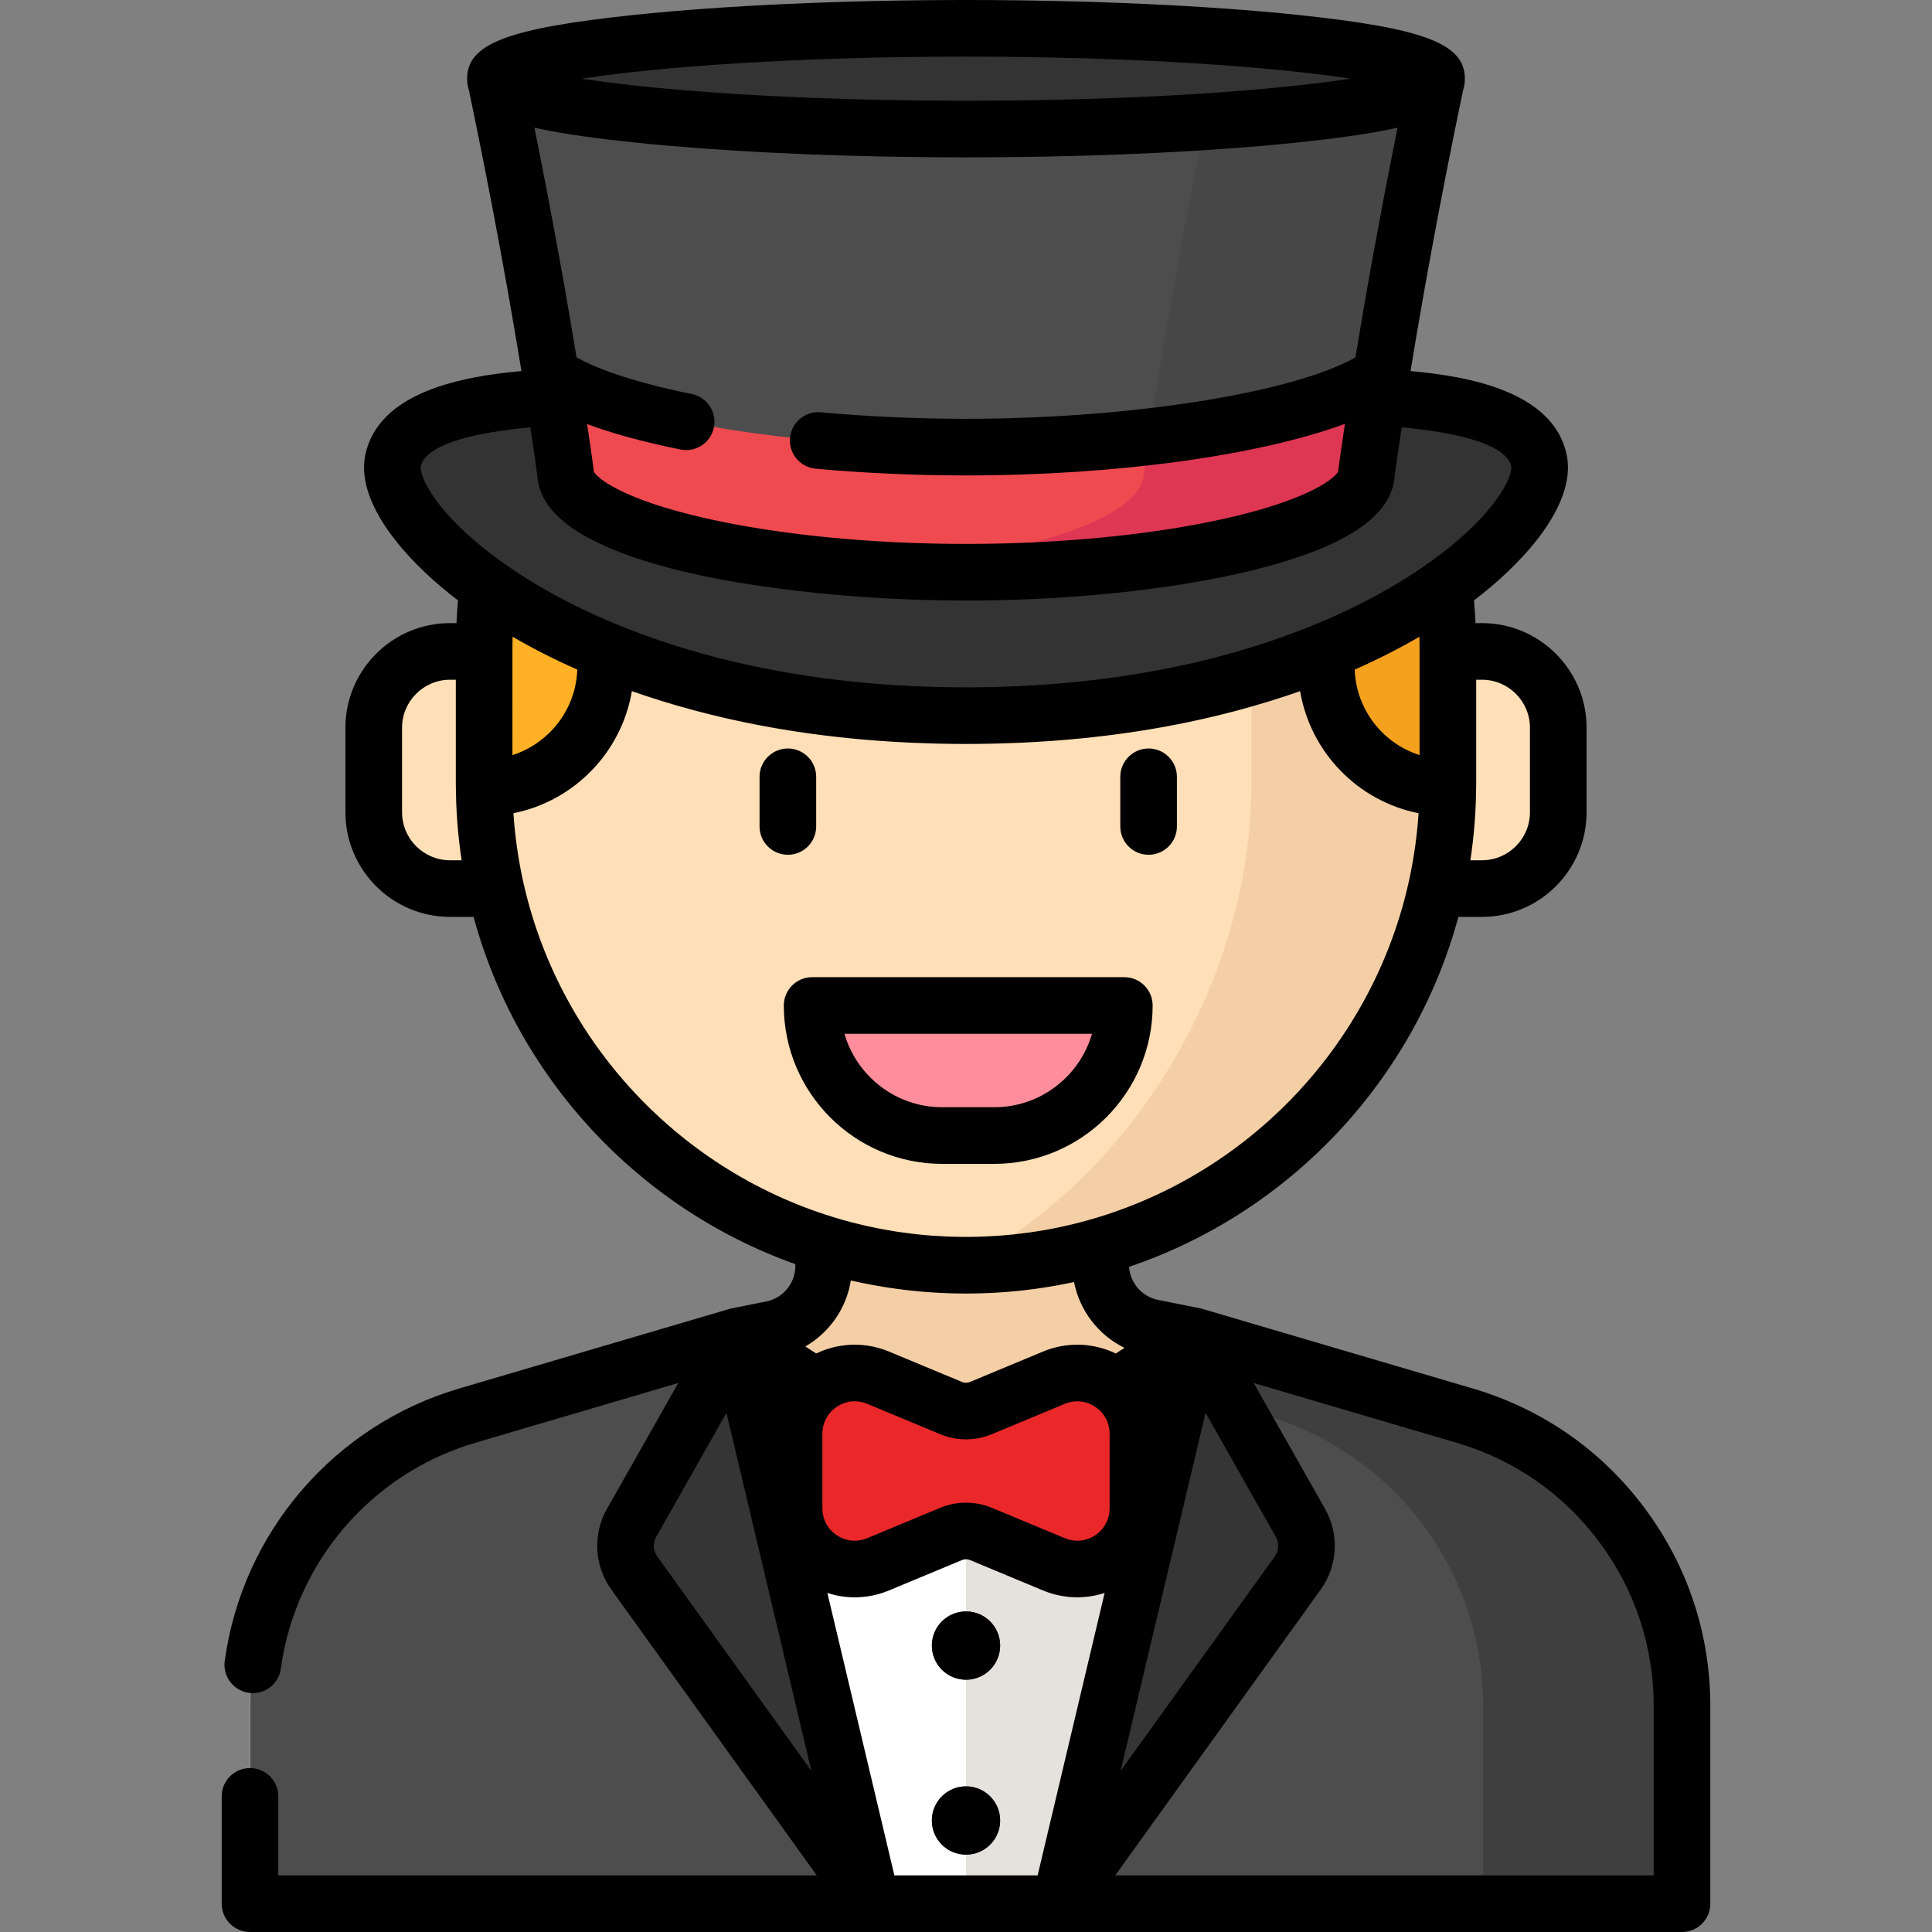 <?xml version="1.0" encoding="iso-8859-1"?>
<!-- Generator: Adobe Illustrator 19.0.0, SVG Export Plug-In . SVG Version: 6.00 Build 0)  -->
<svg version="1.1" id="Capa_1" xmlns="http://www.w3.org/2000/svg" xmlns:xlink="http://www.w3.org/1999/xlink" x="0px" y="0px"
	 viewBox="0 0 511.998 511.998" style="enable-background:new 0 0 511.998 511.998;" xml:space="preserve">
<rect x="0" y="0" width="511.998" height="511.998" fill="#808080" stroke="none"/>
<g>
	<path style="fill:#FFDFB8;" d="M392.734,235.48h-21.671v-62.848h21.671c11.167,0,20.22,9.053,20.22,20.22v22.407
		C412.954,226.427,403.901,235.48,392.734,235.48z"/>
	<path style="fill:#FFDFB8;" d="M119.265,235.48h21.671v-62.848h-21.671c-11.167,0-20.22,9.053-20.22,20.22v22.407
		C99.045,226.427,108.098,235.48,119.265,235.48z"/>
</g>
<path style="fill:#F4CFA6;" d="M316.605,354.084l-11.223-2.256c-7.964-1.601-13.693-8.596-13.693-16.719v-16.17h-73.41v16.579
	c0,8.123-5.729,15.118-13.693,16.719l-9.191,1.847v61.73h121.211v-61.73H316.605z"/>
<path style="fill:#FFDFB8;" d="M255.999,335.297L255.999,335.297c-70.527,0-127.7-57.173-127.7-127.7v-35.888
	c0-70.527,57.173-127.7,127.7-127.7l0,0c70.527,0,127.7,57.173,127.7,127.7v35.888C383.699,278.123,326.526,335.297,255.999,335.297
	z"/>
<path style="fill:#F4CFA6;" d="M255.999,44.009L255.999,44.009c-8.92,0-17.626,0.918-26.03,2.658
	c58.044,12.021,101.67,63.435,101.67,125.041v35.888c0,52.343-31.497,104.347-76.567,127.688c0.309,0.002,0.617,0.012,0.926,0.012
	l0,0c70.527,0,127.7-57.173,127.7-127.7v-35.888C383.699,101.182,326.526,44.009,255.999,44.009z"/>
<path style="fill:#FFB125;" d="M128.299,207.597c0,0.394,0.011,0.785,0.015,1.179c17.781-0.008,32.192-14.424,32.192-32.207v-45.058
	l-25.51-0.72c-4.342,12.846-6.697,26.607-6.697,40.918V207.597z"/>
<g>
	<path style="fill:#F4A21E;" d="M351.492,141.351v35.218c0,17.783,14.411,32.199,32.192,32.207c0.003-0.393,0.015-0.785,0.015-1.179
		v-35.888c0-10.749-1.335-21.185-3.836-31.158L351.492,141.351z"/>
	<path style="fill:#F4A21E;" d="M132.472,139.233c69.257-18.83,114.004,39.007,173.557,39.007c49.971,0,68.877-21.931,75.051-32.382
		C369.128,87.725,317.67,44.009,255.999,44.009l0,0C196.695,44.009,146.839,84.436,132.472,139.233z"/>
</g>
<path style="fill:#333333;" d="M407.845,122.072c-3.383-15.906-36.551-16.317-48.057-17.212
	c-34.475-2.681-69.235-1.939-103.763-1.939l0,0c-0.008,0-0.017,0-0.025,0s-0.017,0-0.025,0l0,0
	c-34.528,0-69.288-0.742-103.763,1.939c-11.507,0.895-44.675,1.307-48.057,17.212c-3.64,17.117,48.011,67.581,151.82,67.581
	c0.008,0,0.017,0,0.025,0s0.017,0,0.025,0C359.833,189.653,411.485,139.188,407.845,122.072z"/>
<path style="fill:#E5E1DD;" d="M316.594,354.084l-60.595,39.271l-60.595-39.271l-71.612,21.085
	c-34.117,10.045-57.541,41.361-57.541,76.926v52.402h379.496v-52.402c0-35.565-23.425-66.881-57.541-76.926L316.594,354.084z"/>
<path style="fill:#FFFFFF;" d="M255.999,393.355l-60.595-39.271l-71.612,21.085c-34.117,10.045-57.541,41.361-57.541,76.926v52.402
	h189.748V393.355z"/>
<g>
	<path style="fill:#4D4D4D;" d="M66.251,452.096v52.402h164.835l-35.681-150.413l-71.612,21.085
		C89.676,385.215,66.251,416.531,66.251,452.096z"/>
	<path style="fill:#4D4D4D;" d="M445.747,452.096v52.402H280.913l35.681-150.413l71.612,21.085
		C422.323,385.215,445.747,416.531,445.747,452.096z"/>
</g>
<path style="fill:#3F3F3F;" d="M388.206,375.17l-71.612-21.085l-3.44,14.5l22.367,6.586c34.117,10.045,57.541,41.361,57.541,76.926
	v52.402h52.685v-52.402C445.747,416.531,422.323,385.215,388.206,375.17z"/>
<g>
	<path style="fill:#353535;" d="M195.404,354.084l-28.049,49.526c-2.361,4.17-2.083,9.332,0.714,13.223l63.016,87.664
		L195.404,354.084z"/>
	<path style="fill:#353535;" d="M316.594,354.084l28.049,49.526c2.361,4.17,2.082,9.332-0.714,13.223l-63.016,87.664
		L316.594,354.084z"/>
</g>
<path style="fill:#EA2829;" d="M279.309,365.093l-19.378,8.065c-2.517,1.048-5.348,1.048-7.865,0l-19.378-8.065
	c-10.586-4.406-22.249,3.372-22.249,14.839v19.792c0,11.466,11.663,19.245,22.249,14.839l19.378-8.065
	c2.517-1.048,5.348-1.048,7.865,0l19.378,8.065c10.586,4.406,22.249-3.372,22.249-14.839v-19.792
	C301.558,368.466,289.895,360.687,279.309,365.093z"/>
<g>
	<circle style="fill:#4D4D4D;" cx="255.999" cy="436.09" r="9.05"/>
	<circle style="fill:#4D4D4D;" cx="255.999" cy="482.45" r="9.05"/>
</g>
<path style="fill:#FF8D9B;" d="M263.493,300.932h-13.804c-19.035,0-34.466-15.431-34.466-34.466l0,0h82.736l0,0
	C297.959,285.501,282.528,300.932,263.493,300.932z"/>
<path style="fill:#4D4D4D;" d="M131.295,20.849c13.02,61.907,18.553,104.364,18.553,104.364h0.007
	c0.29,14.61,50.461,26.43,106.144,26.43c55.684,0,105.854-11.82,106.144-26.43h0.007c0,0,5.533-42.458,18.553-104.364
	C380.703,20.849,131.295,20.849,131.295,20.849z"/>
<path style="fill:#474747;" d="M321.751,20.849c-13.02,61.907-18.553,104.364-18.553,104.364h-0.007
	c-0.241,12.158-31.568,22.383-74.167,25.473c8.588,0.623,17.633,0.957,26.975,0.957c55.684,0,105.854-11.82,106.144-26.43h0.007
	c0,0,5.533-42.458,18.553-104.364C380.703,20.849,321.751,20.849,321.751,20.849z"/>
<path style="fill:#EF4A50;" d="M255.999,118.488c-48.217,0-94.309-8.009-110.056-19.239c2.671,16.5,3.905,25.964,3.905,25.964h0.007
	c0.29,14.61,50.461,26.43,106.144,26.43c55.684,0,105.854-11.82,106.144-26.43h0.007c0,0,1.234-9.464,3.905-25.964
	C350.308,110.479,304.216,118.488,255.999,118.488z"/>
<path style="fill:#DD3753;" d="M362.206,124.792c0.001-0.011,0.003-0.018,0.004-0.029c0.017-0.124,0.037-0.276,0.061-0.452
	c0.006-0.042,0.011-0.079,0.017-0.124c0.058-0.426,0.135-0.986,0.23-1.671c0-0.001,0-0.003,0.001-0.004
	c0.346-2.481,0.939-6.626,1.798-12.236c0.001-0.006,0.002-0.011,0.003-0.017c0.244-1.593,0.51-3.305,0.797-5.129
	c0.003-0.02,0.007-0.041,0.01-0.061c0.288-1.829,0.597-3.769,0.929-5.82c-10.062,7.176-35.485,13.032-61.49,16.328
	c-0.926,6.25-1.367,9.636-1.367,9.636h-0.007c-0.241,12.158-31.568,22.383-74.167,25.473c4.25,0.308,8.613,0.545,13.066,0.706
	c0.085,0.003,0.17,0.006,0.255,0.009c2.162,0.077,4.346,0.135,6.549,0.176c0.121,0.002,0.243,0.004,0.365,0.006
	c2.228,0.039,4.474,0.06,6.74,0.06c55.684,0,105.854-11.82,106.144-26.43h0.007c0,0,0.005-0.039,0.013-0.101
	C362.173,125.043,362.187,124.935,362.206,124.792z"/>
<path style="fill:#333333;" d="M380.703,20.849c0,7.371-58.594,13.346-124.704,13.346S131.295,28.22,131.295,20.849
	S189.89,7.503,255.999,7.503S380.703,13.478,380.703,20.849z"/>
<circle cx="255.999" cy="436.09" r="9.05"/>
<circle cx="255.999" cy="482.45" r="9.05"/>
<path d="M216.295,219.019V205.86c0-4.144-3.359-7.503-7.503-7.503s-7.503,3.359-7.503,7.503v13.159c0,4.144,3.359,7.503,7.503,7.503
	S216.295,223.163,216.295,219.019z"/>
<path d="M304.389,226.522c4.144,0,7.503-3.359,7.503-7.503V205.86c0-4.144-3.359-7.503-7.503-7.503s-7.503,3.359-7.503,7.503v13.159
	C296.886,223.163,300.245,226.522,304.389,226.522z"/>
<path d="M263.492,308.435c23.142,0,41.969-18.827,41.969-41.969c0-4.144-3.359-7.503-7.503-7.503h-82.736
	c-4.144,0-7.503,3.359-7.503,7.503c0,23.142,18.827,41.969,41.969,41.969H263.492z M223.787,273.969h65.606
	c-3.258,11.229-13.636,19.46-25.901,19.46h-13.803C237.424,293.429,227.045,285.198,223.787,273.969z"/>
<path d="M435.778,399.569c-11.429-15.281-27.147-26.206-45.453-31.596l-71.525-21.06c-0.234-0.072-0.473-0.135-0.717-0.184
	l-11.222-2.256c-4.244-0.854-7.369-4.485-7.642-8.757c42.422-14.348,75.464-49.217,87.276-92.733h6.239
	c15.286,0,27.723-12.437,27.723-27.723v-22.407c0-15.286-12.437-27.723-27.723-27.723h-1.707c-0.097-2.009-0.224-4.016-0.409-6.015
	c6.612-5.056,11.977-10.216,16.019-15.208c7.007-8.654,9.962-16.744,8.547-23.396c-3.548-16.68-25.639-20.749-41.371-22.181
	c2.95-18.049,7.517-43.861,13.909-74.385c0.326-0.965,0.484-1.993,0.484-3.096c0-9.26-10.759-13.366-44.278-16.899
	C320.112,1.44,288.064,0,255.999,0c-32.064,0-64.113,1.44-87.93,3.95c-33.518,3.534-44.278,7.64-44.278,16.899
	c0,1.106,0.159,2.136,0.486,3.103c6.39,30.521,10.957,56.33,13.907,74.377c-15.732,1.432-37.823,5.501-41.371,22.181
	c-1.415,6.652,1.541,14.742,8.547,23.396c4.042,4.991,9.406,10.151,16.019,15.208c-0.185,1.999-0.312,4.006-0.409,6.015h-1.707
	c-15.286,0-27.723,12.437-27.723,27.723v22.407c0,15.286,12.437,27.723,27.723,27.723h6.239
	c11.625,42.827,43.816,77.27,85.271,92.028v0.507c0,4.532-3.225,8.469-7.669,9.363l-9.191,1.847
	c-0.243,0.049-0.48,0.112-0.712,0.182l-71.53,21.061c-33.066,9.735-57.447,38.076-62.115,72.202
	c-0.562,4.106,2.311,7.889,6.417,8.451c0.345,0.047,0.688,0.07,1.026,0.07c3.692,0,6.91-2.727,7.424-6.487
	c3.869-28.283,24.078-51.772,51.486-59.842l53.829-15.849l-18.913,33.395c-3.79,6.693-3.338,15.054,1.151,21.301l54.474,75.781
	H73.754v-20.936c0-4.144-3.359-7.503-7.503-7.503s-7.503,3.359-7.503,7.503v28.439c0,4.144,3.359,7.503,7.503,7.503h379.496
	c4.144,0,7.503-3.359,7.503-7.503v-52.401C453.25,433.013,447.208,414.849,435.778,399.569z M319.484,374.412l18.63,32.896
	c0.916,1.617,0.807,3.637-0.277,5.146l-40.862,56.845l1.576-6.645L319.484,374.412z M376.196,172.632v27.475
	c-9.696-3.099-16.807-12.037-17.183-22.655c6.213-2.743,11.927-5.669,17.146-8.708c0.024,0.99,0.037,1.978,0.037,2.965
	L376.196,172.632L376.196,172.632z M391.075,213.26c0.015-0.357,0.029-0.714,0.041-1.071c0.037-1.108,0.06-2.22,0.07-3.334
	c0-0.008,0.001-0.015,0.001-0.023l0.006-0.434c0.005-0.267,0.009-0.533,0.009-0.801v-27.461h1.531
	c7.013,0,12.717,5.704,12.717,12.717v22.407c0,7.013-5.704,12.717-12.717,12.717h-3.066c0.002-0.012,0.003-0.025,0.005-0.038
	c0.231-1.521,0.428-3.052,0.607-4.589c0.032-0.273,0.064-0.546,0.094-0.819C390.711,219.47,390.946,216.379,391.075,213.26z
	 M255.999,15.006c45.867,0,81.81,2.774,101.9,5.84c-0.308,0.047-0.601,0.095-0.917,0.141c-0.063,0.009-0.125,0.019-0.188,0.028
	c-1.771,0.262-3.66,0.522-5.659,0.777c-0.12,0.015-0.241,0.031-0.361,0.046c-0.946,0.12-1.914,0.239-2.908,0.357
	c-0.05,0.006-0.098,0.012-0.148,0.018c-1.048,0.124-2.124,0.246-3.225,0.367c-0.144,0.016-0.291,0.031-0.436,0.047
	c-0.95,0.104-1.922,0.206-2.911,0.307c-0.201,0.021-0.401,0.041-0.604,0.062c-1.124,0.114-2.269,0.226-3.44,0.337
	c-0.126,0.012-0.256,0.023-0.382,0.035c-1.025,0.096-2.072,0.191-3.133,0.284c-0.311,0.027-0.623,0.055-0.938,0.082
	c-1.148,0.099-2.31,0.197-3.498,0.293c-0.061,0.005-0.12,0.01-0.181,0.015c-1.221,0.098-2.471,0.193-3.733,0.288
	c-0.38,0.028-0.764,0.056-1.148,0.084c-0.994,0.072-2.002,0.143-3.021,0.213c-0.337,0.023-0.669,0.047-1.009,0.069
	c-1.267,0.085-2.555,0.168-3.859,0.249c-0.439,0.027-0.885,0.053-1.328,0.08c-0.964,0.058-1.939,0.115-2.922,0.171
	c-0.48,0.027-0.958,0.055-1.443,0.081c-1.328,0.073-2.67,0.144-4.032,0.212c-0.445,0.022-0.898,0.043-1.346,0.065
	c-1.015,0.049-2.038,0.097-3.072,0.143c-0.571,0.026-1.143,0.051-1.72,0.076c-1.159,0.05-2.329,0.098-3.509,0.144
	c-0.552,0.022-1.105,0.043-1.661,0.064c-1.214,0.045-2.44,0.089-3.677,0.13c-0.628,0.021-1.261,0.041-1.895,0.061
	c-1.029,0.032-2.067,0.063-3.111,0.093c-0.576,0.016-1.148,0.034-1.729,0.049c-1.474,0.039-2.964,0.075-4.466,0.109
	c-0.643,0.014-1.294,0.027-1.942,0.041c-1.042,0.021-2.091,0.041-3.147,0.06c-0.667,0.012-1.333,0.024-2.006,0.034
	c-1.545,0.024-3.101,0.045-4.672,0.063c-0.618,0.007-1.245,0.012-1.867,0.018c-1.115,0.011-2.236,0.02-3.364,0.027
	c-0.726,0.005-1.452,0.009-2.183,0.012c-1.292,0.006-2.593,0.009-3.901,0.011c-0.403,0-0.801,0.002-1.206,0.002
	s-0.803-0.002-1.206-0.002c-1.308-0.001-2.61-0.005-3.902-0.011c-0.731-0.003-1.458-0.008-2.183-0.012
	c-1.129-0.007-2.25-0.017-3.365-0.027c-0.622-0.006-1.248-0.011-1.866-0.018c-1.572-0.018-3.129-0.039-4.674-0.063
	c-0.671-0.011-1.336-0.022-2.002-0.034c-1.057-0.018-2.108-0.038-3.153-0.06c-0.647-0.013-1.295-0.026-1.937-0.04
	c-1.504-0.034-2.995-0.07-4.471-0.109c-0.578-0.015-1.146-0.033-1.719-0.049c-1.048-0.03-2.09-0.061-3.123-0.093
	c-0.631-0.02-1.261-0.04-1.886-0.061c-1.245-0.042-2.479-0.085-3.701-0.131c-0.543-0.02-1.083-0.041-1.622-0.062
	c-1.189-0.047-2.368-0.095-3.535-0.145c-0.572-0.024-1.14-0.05-1.706-0.075c-1.041-0.047-2.073-0.095-3.096-0.145
	c-0.441-0.021-0.887-0.042-1.325-0.064c-1.366-0.068-2.712-0.139-4.043-0.212c-0.479-0.026-0.951-0.053-1.426-0.08
	c-0.992-0.056-1.974-0.113-2.946-0.172c-0.437-0.026-0.876-0.052-1.309-0.079c-1.308-0.081-2.6-0.164-3.871-0.249
	c-0.332-0.022-0.656-0.045-0.985-0.068c-1.029-0.07-2.046-0.142-3.05-0.216c-0.377-0.027-0.755-0.055-1.128-0.083
	c-1.268-0.095-2.522-0.19-3.748-0.289c-0.049-0.004-0.095-0.008-0.144-0.012c-1.202-0.097-2.379-0.196-3.54-0.296
	c-0.307-0.027-0.611-0.053-0.915-0.08c-1.074-0.094-2.133-0.19-3.17-0.287c-0.116-0.011-0.235-0.021-0.351-0.032
	c-1.176-0.111-2.326-0.224-3.454-0.338c-0.197-0.02-0.391-0.04-0.586-0.06c-0.997-0.102-1.976-0.206-2.934-0.31
	c-0.138-0.015-0.28-0.03-0.417-0.045c-1.105-0.122-2.186-0.244-3.238-0.369c-0.042-0.005-0.082-0.01-0.124-0.015
	c-1.005-0.119-1.982-0.239-2.937-0.36c-0.114-0.015-0.229-0.029-0.343-0.043c-2.006-0.256-3.9-0.517-5.677-0.779
	c-0.056-0.008-0.112-0.017-0.168-0.025c-0.319-0.048-0.615-0.095-0.927-0.143C174.189,17.78,210.132,15.006,255.999,15.006z
	 M165.171,37.434c0.876,0.098,1.777,0.195,2.692,0.292c0.07,0.007,0.136,0.015,0.206,0.022c0.076,0.008,0.156,0.015,0.231,0.023
	c0.483,0.051,0.962,0.101,1.456,0.152c0.546,0.056,1.113,0.107,1.666,0.162c0.617,0.061,1.231,0.121,1.858,0.18
	c1.138,0.108,2.294,0.212,3.458,0.315c0.303,0.027,0.602,0.054,0.908,0.08c22.599,1.964,50.047,3.038,78.352,3.038
	c28.307,0,55.757-1.073,78.356-3.038c0.3-0.026,0.594-0.053,0.892-0.079c1.17-0.104,2.332-0.208,3.475-0.317
	c0.621-0.059,1.229-0.119,1.84-0.179c0.557-0.055,1.128-0.107,1.678-0.163c0.497-0.051,0.979-0.102,1.465-0.153
	c0.073-0.008,0.149-0.015,0.222-0.022c0.068-0.007,0.131-0.014,0.199-0.021c0.918-0.097,1.822-0.194,2.701-0.292
	c9.822-1.09,17.55-2.247,23.54-3.598c-4.938,24.483-8.617,45.358-11.166,60.871c-16.522,9.383-59.605,16.279-103.203,16.279
	c-12.955,0-25.904-0.581-38.486-1.728c-4.126-0.385-7.777,2.664-8.153,6.791s2.664,7.777,6.791,8.153
	c13.033,1.188,26.439,1.791,39.848,1.791c40.034,0,77.991-5.368,100.419-13.679c-0.967,6.434-1.505,10.409-1.661,11.581
	c-0.059,0.33-0.096,0.667-0.11,1.011c-0.183,0.428-0.743,1.104-1.821,1.955c-3.235,2.552-11.138,6.679-27.556,10.419
	c-15.789,3.595-34.99,5.878-55.171,6.608c-4.657,0.168-9.367,0.254-14.099,0.254c-25.237,0-49.838-2.438-69.271-6.862
	c-21.89-4.985-28.643-10.661-29.377-12.373c-0.014-0.342-0.051-0.679-0.109-1.007c-0.01-0.073-0.021-0.157-0.034-0.252
	c-0.011-0.084-0.024-0.179-0.038-0.281c-0.004-0.026-0.007-0.053-0.011-0.081c-0.014-0.103-0.028-0.208-0.044-0.328
	c-0.019-0.142-0.04-0.297-0.063-0.463c-0.01-0.071-0.021-0.151-0.031-0.226c-0.017-0.125-0.035-0.253-0.054-0.389
	c-0.013-0.097-0.027-0.194-0.041-0.296c-0.023-0.166-0.048-0.342-0.073-0.524c-0.011-0.081-0.022-0.156-0.034-0.24
	c-0.035-0.249-0.072-0.513-0.111-0.788c-0.015-0.104-0.03-0.212-0.045-0.32c-0.034-0.238-0.069-0.486-0.106-0.742
	c-0.011-0.08-0.023-0.158-0.034-0.24c-0.102-0.711-0.215-1.49-0.338-2.333c-0.009-0.063-0.018-0.126-0.028-0.189
	c-0.058-0.395-0.118-0.802-0.18-1.225c-0.006-0.043-0.012-0.084-0.019-0.128c-0.115-0.779-0.237-1.6-0.368-2.47
	c6.766,2.52,15.039,4.773,24.763,6.741c4.067,0.826,8.02-1.804,8.842-5.865c0.822-4.062-1.804-8.021-5.866-8.842
	c-17.003-3.442-25.971-7.158-30.535-9.715c-2.549-15.512-6.227-36.387-11.165-60.868C147.621,35.187,155.349,36.344,165.171,37.434z
	 M119.265,227.977c-7.012,0-12.717-5.704-12.717-12.717v-22.407c0-7.013,5.705-12.717,12.717-12.717h1.531v27.461
	c0,0.082,0.003,0.162,0.003,0.244c0.002,0.193,0.003,0.385,0.006,0.578l0.006,0.423c0,0.001,0,0.003,0,0.004
	c0.01,1.119,0.033,2.234,0.071,3.346c0.012,0.356,0.026,0.711,0.041,1.067c0.129,3.122,0.364,6.217,0.703,9.282
	c0.029,0.266,0.061,0.532,0.091,0.798c0.181,1.554,0.38,3.102,0.614,4.639h-3.066V227.977z M117.025,134.464
	c-5.066-6.256-5.707-10.009-5.532-10.831c0.778-3.656,6.615-8.266,29.045-10.399c1.095,7.219,1.698,11.654,1.838,12.707
	c0.024,0.407,0.069,0.809,0.126,1.209c0.002,0.015,0.005,0.029,0.007,0.043c0.923,6.366,6.046,11.807,15.508,16.42
	c12.1,6.005,29.796,9.905,47.964,12.295c0.44,0.059,0.888,0.113,1.33,0.171c0.355,0.045,0.71,0.091,1.065,0.135
	c11.802,1.499,24.489,2.463,37.35,2.798c1.998,0.052,4,0.085,6.004,0.106c1.462,0.018,2.89,0.028,4.269,0.028
	c3.427,0,6.855-0.045,10.273-0.134c23.923-0.624,47.286-3.395,65.355-7.817c2.336-0.572,4.563-1.162,6.68-1.773
	c20.469-5.898,30.74-13.61,31.315-23.48c0.14-1.052,0.743-5.487,1.839-12.708c22.43,2.133,28.267,6.744,29.045,10.399
	c0.175,0.822-0.467,4.574-5.533,10.831c-13.416,16.569-54.021,43.865-124.089,47.319c-0.274,0.013-0.546,0.027-0.821,0.04
	c-1.916,0.089-3.861,0.155-5.821,0.208c-0.432,0.011-0.856,0.028-1.29,0.038c-2.297,0.052-4.62,0.082-6.977,0.082
	c-2.33,0-4.625-0.031-6.897-0.081c-0.526-0.012-1.041-0.031-1.564-0.046c-1.84-0.051-3.667-0.112-5.468-0.195
	c-0.386-0.017-0.768-0.037-1.151-0.056C170.978,178.28,130.429,151.018,117.025,134.464z M135.803,171.709
	c0-0.986,0.013-1.976,0.038-2.965c5.218,3.039,10.932,5.964,17.145,8.707c-0.375,10.619-7.486,19.558-17.182,22.657L135.803,171.709
	L135.803,171.709z M138.421,232.582c-0.09-0.426-0.181-0.852-0.266-1.279c-0.106-0.526-0.206-1.055-0.304-1.584
	c-0.103-0.556-0.204-1.112-0.3-1.669c-0.076-0.44-0.149-0.88-0.22-1.321c-0.104-0.652-0.203-1.306-0.297-1.96
	c-0.054-0.375-0.107-0.749-0.158-1.125c-0.096-0.722-0.185-1.444-0.268-2.168c-0.038-0.328-0.077-0.654-0.113-0.983
	c-0.082-0.766-0.154-1.534-0.221-2.302c-0.026-0.3-0.056-0.599-0.08-0.9c-0.048-0.594-0.083-1.188-0.122-1.783
	c16.061-3.202,28.654-16.123,31.379-32.347c2.334,0.82,4.729,1.611,7.174,2.375c1.164,0.366,2.346,0.727,3.545,1.083
	c0.464,0.137,0.933,0.27,1.401,0.405c1.415,0.41,2.856,0.81,4.32,1.203c0.182,0.049,0.363,0.098,0.545,0.146
	c15.974,4.245,34.83,7.432,56.765,8.439c0.268,0.012,0.539,0.022,0.807,0.034c1.89,0.082,3.803,0.147,5.738,0.195
	c0.511,0.013,1.02,0.028,1.533,0.038c2.213,0.045,4.446,0.076,6.719,0.076h0.025c2.265,0,4.491-0.031,6.697-0.076
	c0.548-0.011,1.092-0.027,1.637-0.041c1.873-0.048,3.724-0.111,5.554-0.189c0.327-0.014,0.656-0.026,0.982-0.041
	c21.825-1.007,40.601-4.175,56.52-8.395c0.318-0.084,0.633-0.17,0.949-0.255c1.269-0.342,2.52-0.69,3.753-1.045
	c1.493-0.427,2.961-0.869,4.416-1.317c0.233-0.072,0.474-0.143,0.706-0.216c2.491-0.777,4.932-1.581,7.309-2.417
	c2.726,16.223,15.319,29.143,31.379,32.345c-0.039,0.594-0.074,1.189-0.122,1.782c-0.024,0.302-0.054,0.602-0.08,0.903
	c-0.067,0.766-0.139,1.532-0.221,2.297c-0.036,0.332-0.076,0.663-0.114,0.994c-0.083,0.717-0.17,1.434-0.266,2.149
	c-0.052,0.386-0.107,0.77-0.162,1.155c-0.092,0.639-0.188,1.277-0.29,1.915c-0.074,0.461-0.15,0.922-0.23,1.381
	c-0.091,0.529-0.187,1.057-0.285,1.584c-0.105,0.562-0.211,1.123-0.323,1.683c-0.076,0.379-0.157,0.757-0.236,1.135
	c-9.566,45.25-44.665,81.185-89.458,91.972c-0.593,0.142-1.186,0.283-1.781,0.416c-0.563,0.126-1.127,0.251-1.693,0.369
	c-0.96,0.2-1.922,0.39-2.887,0.567c-0.404,0.074-0.809,0.145-1.215,0.216c-1.004,0.173-2.01,0.335-3.019,0.483
	c-0.398,0.058-0.798,0.113-1.197,0.168c-0.987,0.134-1.976,0.257-2.967,0.367c-0.272,0.03-0.542,0.065-0.814,0.093
	c-1.251,0.13-2.504,0.24-3.76,0.332c-0.297,0.021-0.595,0.037-0.893,0.057c-1.005,0.066-2.011,0.119-3.018,0.159
	c-0.355,0.014-0.709,0.029-1.065,0.041c-1.275,0.04-2.552,0.067-3.83,0.067c-1.343,0-2.682-0.03-4.021-0.074
	c-0.359-0.012-0.717-0.026-1.074-0.041c-1.176-0.049-2.35-0.113-3.522-0.196c-0.178-0.013-0.358-0.021-0.536-0.034
	c-1.277-0.096-2.55-0.22-3.82-0.356c-0.429-0.046-0.857-0.096-1.285-0.147c-0.953-0.113-1.904-0.239-2.853-0.374
	c-0.388-0.056-0.778-0.104-1.164-0.163c-1.137-0.174-2.271-0.37-3.402-0.576c-0.604-0.11-1.205-0.228-1.805-0.347
	c-0.622-0.123-1.241-0.255-1.861-0.387c-1.257-0.271-2.507-0.56-3.749-0.87c-0.345-0.086-0.692-0.168-1.036-0.257
	c-0.843-0.218-1.683-0.447-2.519-0.683c-0.2-0.056-0.399-0.115-0.598-0.172C180.444,310.918,147.649,276.055,138.421,232.582z
	 M174.163,412.455c-1.085-1.509-1.194-3.53-0.278-5.147l18.631-32.897l22.51,94.888L174.163,412.455z M274.981,496.994h-37.964
	l-17.755-74.846c2.347,0.761,4.788,1.158,7.243,1.158c3.065,0,6.145-0.6,9.067-1.816l19.377-8.064
	c0.667-0.279,1.433-0.278,2.099-0.001l19.378,8.065c5.26,2.189,11.032,2.37,16.309,0.66L274.981,496.994z M294.055,399.724
	c0,2.914-1.39,5.513-3.815,7.13c-2.423,1.616-5.355,1.902-8.047,0.783l-19.378-8.066c-4.331-1.801-9.299-1.802-13.631,0.001
	l-19.377,8.065c-2.69,1.119-5.623,0.834-8.048-0.783c-2.424-1.617-3.815-4.216-3.815-7.13v-19.792c0-2.645,1.155-5.021,3.179-6.648
	c0.25-0.202,0.508-0.388,0.772-0.559c0.199-0.128,0.405-0.237,0.61-0.347c0.15-0.081,0.297-0.17,0.45-0.241
	c0.257-0.119,0.52-0.213,0.784-0.305c0.115-0.04,0.226-0.092,0.342-0.127c0.382-0.115,0.77-0.204,1.161-0.263
	c0.085-0.013,0.172-0.011,0.257-0.021c0.308-0.037,0.617-0.067,0.928-0.069c0.34-0.002,0.682,0.017,1.023,0.057
	c0.079,0.009,0.158,0.024,0.237,0.036c0.273,0.039,0.546,0.093,0.818,0.159c0.095,0.023,0.189,0.045,0.283,0.072
	c0.342,0.096,0.682,0.206,1.017,0.345l19.378,8.067c4.33,1.802,9.298,1.803,13.63-0.001l19.378-8.065
	c0.356-0.148,0.717-0.269,1.08-0.368c0.123-0.034,0.248-0.052,0.372-0.08c0.239-0.054,0.479-0.107,0.719-0.14
	c0.15-0.021,0.299-0.028,0.449-0.04c0.216-0.018,0.432-0.035,0.648-0.036c0.158-0.001,0.316,0.008,0.474,0.017
	c0.206,0.01,0.411,0.025,0.616,0.051c0.161,0.02,0.322,0.048,0.482,0.077c0.199,0.037,0.396,0.081,0.592,0.132
	c0.159,0.042,0.317,0.087,0.473,0.138c0.196,0.064,0.39,0.138,0.582,0.217c0.148,0.061,0.297,0.121,0.442,0.191
	c0.207,0.099,0.41,0.212,0.611,0.328c0.12,0.069,0.241,0.134,0.358,0.209c0.269,0.173,0.53,0.363,0.785,0.568
	c2.025,1.627,3.18,4.003,3.18,6.649v19.789H294.055z M294.601,358.191c-0.382-0.16-0.766-0.311-1.155-0.45
	c-0.161-0.058-0.325-0.108-0.487-0.162c-0.278-0.093-0.556-0.186-0.837-0.268c-0.173-0.051-0.347-0.095-0.52-0.141
	c-0.265-0.072-0.53-0.141-0.798-0.203c-0.173-0.04-0.347-0.076-0.521-0.113c-0.275-0.057-0.55-0.11-0.827-0.158
	c-0.165-0.028-0.33-0.056-0.496-0.08c-0.298-0.045-0.597-0.082-0.897-0.115c-0.145-0.016-0.289-0.034-0.434-0.047
	c-0.359-0.033-0.72-0.056-1.081-0.072c-0.085-0.004-0.171-0.011-0.256-0.014c-0.913-0.031-1.83-0.008-2.745,0.068
	c-0.108,0.009-0.216,0.022-0.324,0.033c-0.342,0.033-0.683,0.072-1.024,0.12c-0.142,0.02-0.283,0.043-0.424,0.066
	c-0.308,0.049-0.616,0.104-0.923,0.166c-0.153,0.031-0.305,0.063-0.458,0.096c-0.298,0.066-0.595,0.14-0.891,0.218
	c-0.153,0.04-0.307,0.079-0.459,0.123c-0.305,0.087-0.608,0.183-0.91,0.283c-0.138,0.046-0.277,0.087-0.415,0.135
	c-0.395,0.138-0.788,0.288-1.178,0.448c-0.038,0.015-0.076,0.027-0.113,0.043c-0.001,0-0.001,0.001-0.001,0.001l-19.378,8.065
	c-0.666,0.279-1.432,0.278-2.098,0.001l-19.378-8.067c-0.419-0.174-0.842-0.332-1.266-0.481c-0.127-0.044-0.254-0.084-0.381-0.126
	c-0.306-0.102-0.613-0.198-0.922-0.286c-0.14-0.04-0.279-0.079-0.419-0.116c-0.319-0.085-0.639-0.163-0.96-0.234
	c-0.116-0.026-0.231-0.054-0.347-0.078c-0.882-0.183-1.769-0.314-2.658-0.394c-0.104-0.009-0.208-0.015-0.313-0.023
	c-0.34-0.026-0.68-0.045-1.021-0.057c-0.131-0.004-0.261-0.007-0.392-0.01c-0.128-0.002-0.256-0.009-0.384-0.009
	c-0.169,0-0.338,0.01-0.508,0.014c-0.181,0.004-0.362,0.007-0.543,0.015c-0.281,0.012-0.561,0.033-0.841,0.056
	c-0.182,0.015-0.364,0.027-0.545,0.046c-0.278,0.029-0.555,0.068-0.832,0.107c-0.182,0.025-0.364,0.047-0.545,0.077
	c-0.278,0.046-0.555,0.103-0.831,0.159c-0.177,0.036-0.355,0.066-0.531,0.105c-0.304,0.069-0.604,0.15-0.905,0.231
	c-0.324,0.087-0.645,0.181-0.965,0.282c-0.247,0.078-0.495,0.152-0.74,0.238c-0.237,0.083-0.47,0.178-0.704,0.269
	c-0.193,0.075-0.388,0.146-0.579,0.226c-0.242,0.101-0.48,0.212-0.719,0.322c-0.14,0.064-0.282,0.122-0.421,0.189l-2.876-1.864
	c6.379-3.669,10.888-10.096,12.057-17.485c1.93,0.445,3.872,0.835,5.821,1.195c0.343,0.064,0.685,0.131,1.029,0.192
	c0.71,0.126,1.422,0.241,2.135,0.355c0.504,0.081,1.008,0.162,1.513,0.237c0.636,0.095,1.272,0.183,1.91,0.268
	c0.589,0.079,1.179,0.155,1.771,0.227c0.586,0.071,1.173,0.139,1.761,0.202c0.651,0.07,1.304,0.133,1.958,0.194
	c0.546,0.051,1.091,0.102,1.638,0.146c0.712,0.058,1.427,0.105,2.143,0.151c0.497,0.032,0.994,0.068,1.491,0.095
	c0.811,0.044,1.625,0.074,2.439,0.103c0.409,0.015,0.816,0.036,1.226,0.047c1.224,0.033,2.452,0.052,3.684,0.052
	c1.189,0,2.375-0.016,3.557-0.047c0.343-0.009,0.684-0.028,1.027-0.039c0.842-0.028,1.683-0.057,2.521-0.1
	c0.407-0.021,0.812-0.053,1.218-0.077c0.772-0.047,1.544-0.093,2.312-0.153c0.445-0.035,0.889-0.079,1.333-0.119
	c0.724-0.064,1.448-0.127,2.169-0.202c0.489-0.051,0.977-0.112,1.465-0.168c0.668-0.077,1.335-0.153,2-0.24
	c0.54-0.07,1.078-0.15,1.617-0.227c0.603-0.086,1.207-0.172,1.808-0.266c0.596-0.093,1.191-0.195,1.786-0.297
	c0.53-0.09,1.059-0.18,1.587-0.277c0.662-0.121,1.322-0.25,1.982-0.381c0.444-0.088,0.889-0.176,1.332-0.269
	c0.305-0.064,0.612-0.119,0.917-0.185c1.47,7.588,6.475,14.067,13.375,17.437l-2.307,1.495c-0.159-0.077-0.322-0.144-0.483-0.217
	C295.011,358.375,294.808,358.278,294.601,358.191z M438.244,496.994H295.547l54.474-75.781c4.489-6.246,4.941-14.606,1.151-21.301
	l-18.912-33.394l53.828,15.849c15.173,4.468,28.201,13.524,37.675,26.189c9.474,12.666,14.481,27.721,14.481,43.539V496.994z"/>
<g>
</g>
<g>
</g>
<g>
</g>
<g>
</g>
<g>
</g>
<g>
</g>
<g>
</g>
<g>
</g>
<g>
</g>
<g>
</g>
<g>
</g>
<g>
</g>
<g>
</g>
<g>
</g>
<g>
</g>
</svg>
